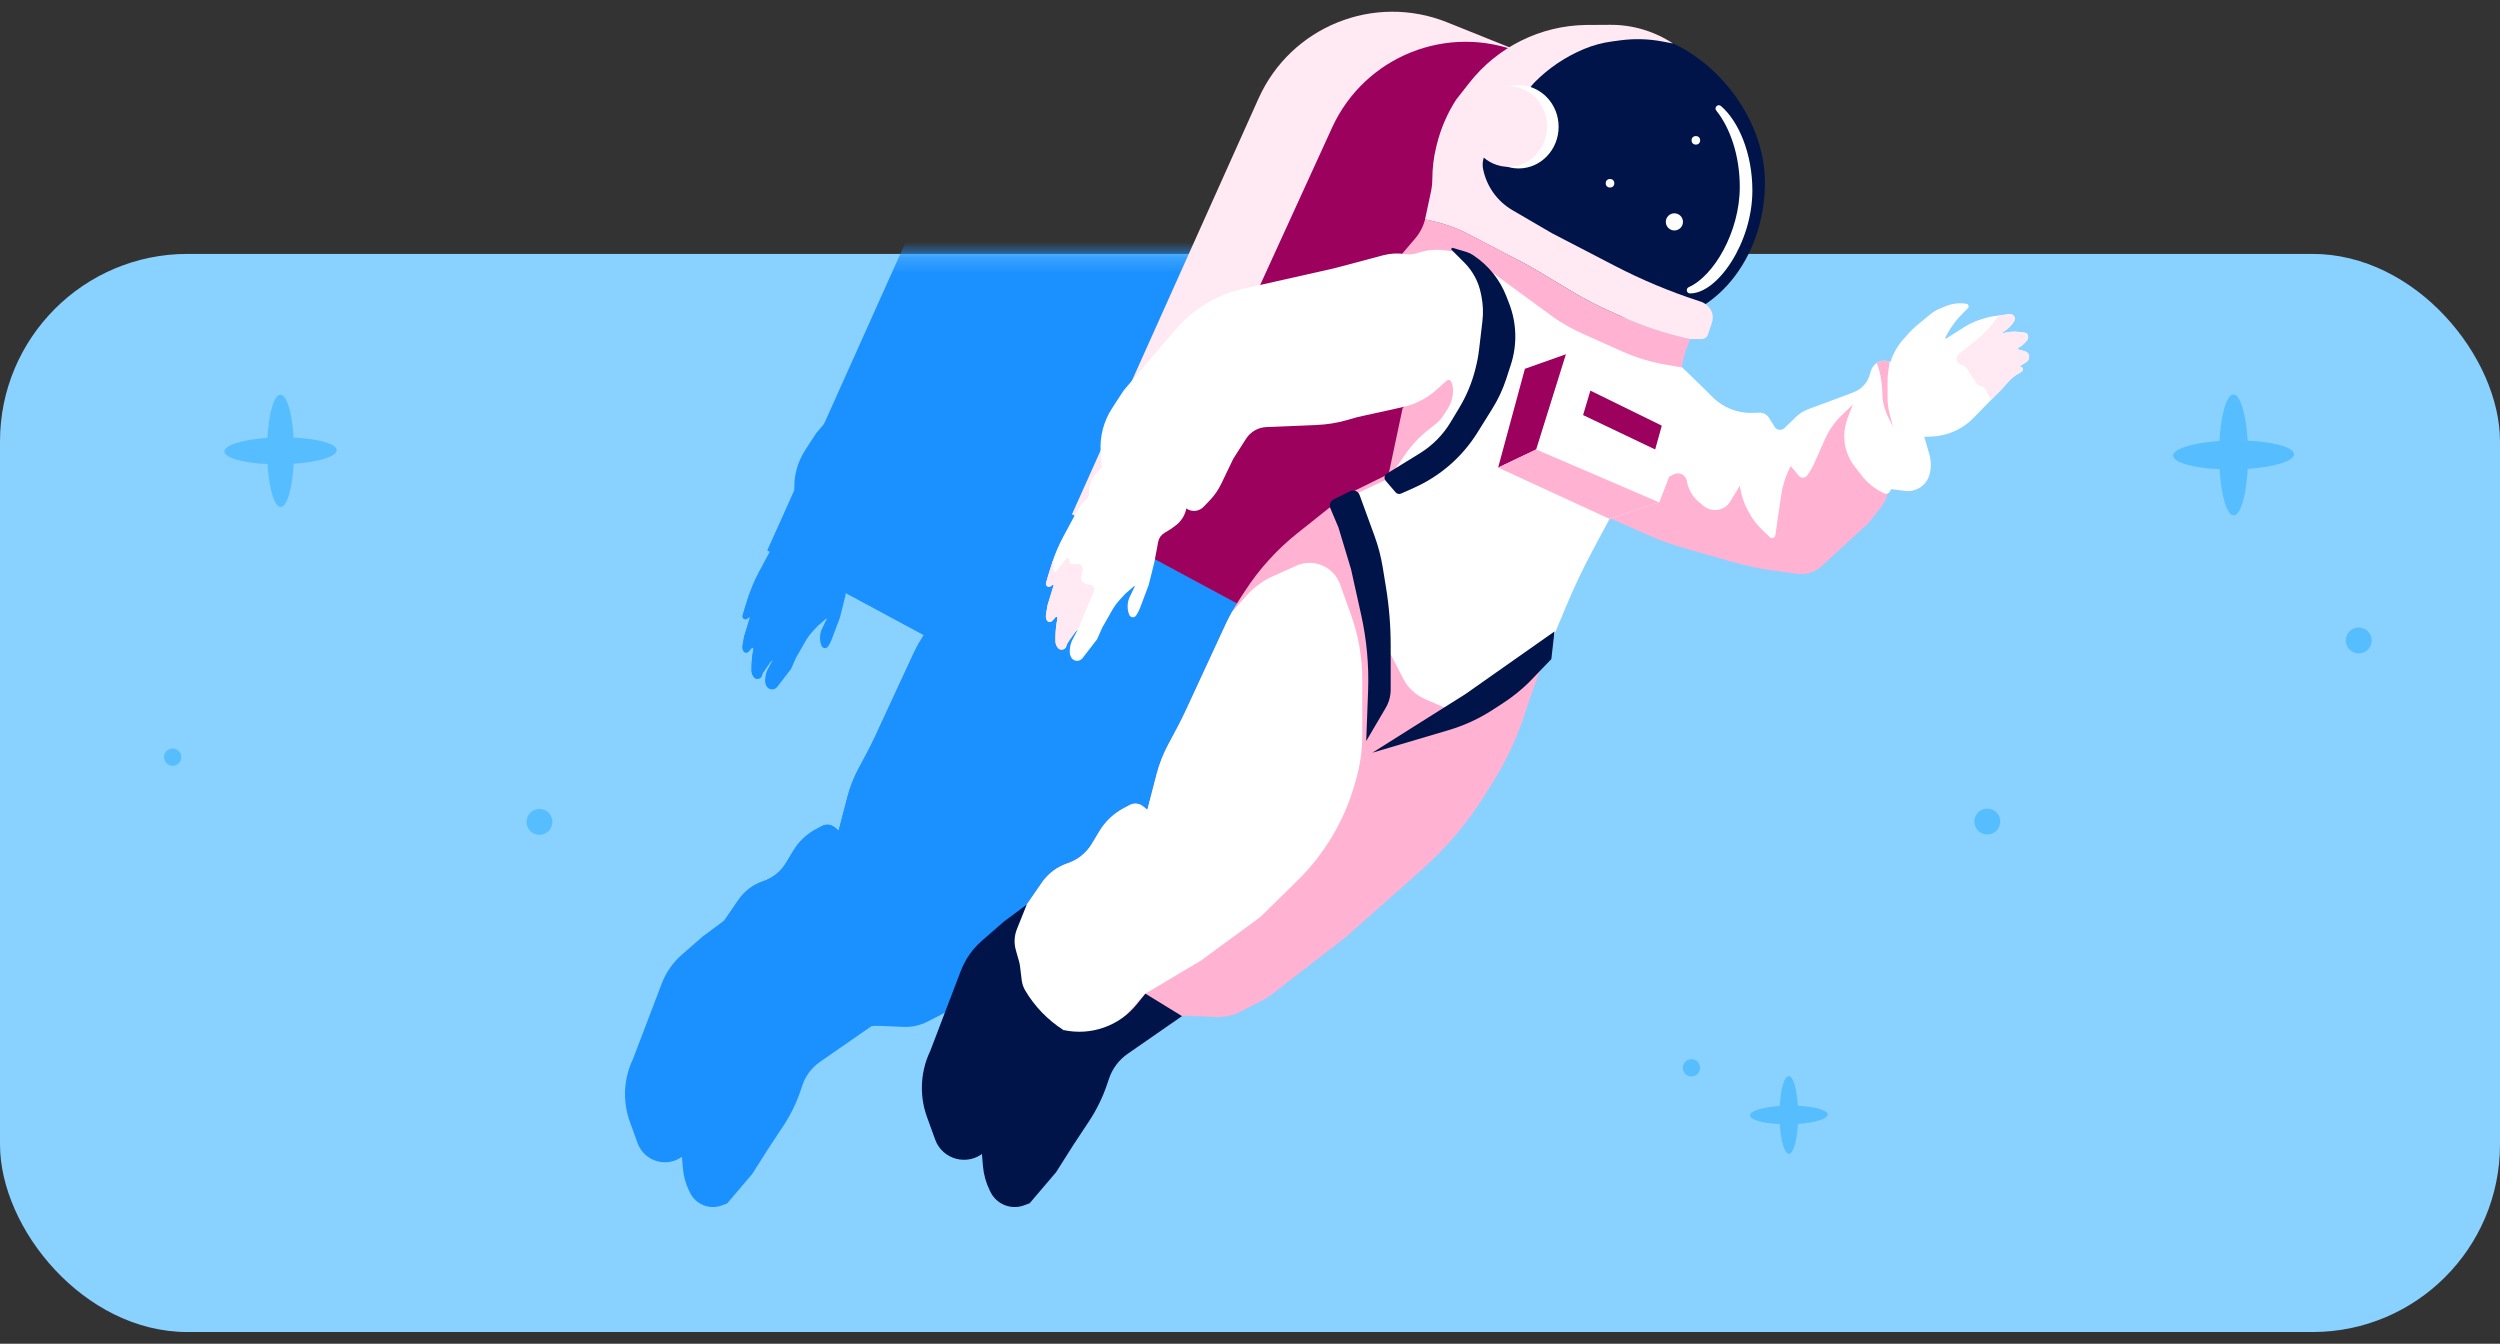 <svg width="160" height="86" viewBox="0 0 160 86" fill="none" xmlns="http://www.w3.org/2000/svg">
<rect x="0" y="0" width="160" height="86" fill="#333333" stroke="none"/>
<rect y="16.25" width="160" height="69" rx="12" fill="#89D1FF"/>
<path d="M146.816 29.072C146.816 28.634 145.546 28.284 143.849 28.204C143.752 26.509 143.378 25.249 142.94 25.25C142.503 25.251 142.139 26.521 142.046 28.225C140.344 28.341 139.078 28.721 139.084 29.16C139.09 29.599 140.354 29.949 142.051 30.027C142.153 31.722 142.522 32.983 142.959 32.982C143.395 32.981 143.761 31.711 143.854 30.007C145.556 29.891 146.821 29.51 146.816 29.072Z" fill="#56BDFF"/>
<path d="M116.97 71.328C116.97 71.046 116.154 70.821 115.063 70.77C115 69.68 114.76 68.87 114.479 68.871C114.198 68.871 113.964 69.688 113.904 70.783C112.81 70.858 111.996 71.102 112 71.384C112.004 71.666 112.817 71.891 113.908 71.942C113.973 73.031 114.21 73.842 114.491 73.841C114.772 73.84 115.007 73.024 115.067 71.929C116.161 71.854 116.974 71.609 116.97 71.328Z" fill="#56BDFF"/>
<path d="M21.546 28.811C21.546 28.405 20.366 28.08 18.79 28.006C18.7 26.432 18.353 25.262 17.947 25.263C17.54 25.264 17.203 26.443 17.116 28.025C15.536 28.133 14.361 28.486 14.366 28.893C14.371 29.301 15.546 29.626 17.121 29.699C17.216 31.273 17.558 32.443 17.964 32.442C18.369 32.441 18.709 31.262 18.796 29.68C20.376 29.572 21.55 29.219 21.546 28.811Z" fill="#56BDFF"/>
<circle cx="150.958" cy="40.99" r="0.828" fill="#56BDFF"/>
<circle cx="127.188" cy="52.578" r="0.828" fill="#56BDFF"/>
<circle cx="34.524" cy="52.6" r="0.828" fill="#56BDFF"/>
<circle cx="108.252" cy="68.34" r="0.552" fill="#56BDFF"/>
<circle cx="11.052" cy="48.459" r="0.552" fill="#56BDFF"/>
<mask id="mask0_4003_74803" style="mask-type:alpha" maskUnits="userSpaceOnUse" x="0" y="16" width="160" height="70">
<rect y="16.25" width="160" height="69" rx="12" fill="#89D1FF"/>
</mask>
<g mask="url(#mask0_4003_74803)">
<path d="M59.872 41.026L49.104 35.231L60.421 10.009C62.377 5.649 67.427 3.612 71.86 5.394L76.997 7.458L59.872 41.026L59.872 41.026Z" fill="#1B90FF"/>
<path d="M63.923 43.232L53.155 37.437L64.883 11.775C66.86 7.451 71.885 5.444 76.297 7.217L81.489 9.303L63.923 43.232V43.232Z" fill="#1B90FF"/>
<path d="M91.134 15.098C91.134 19.75 88.028 23.52 84.196 23.52C80.364 23.52 72.606 18.667 72.606 14.015C72.606 9.364 79.161 6.075 82.993 6.075C86.825 6.075 91.134 10.447 91.134 15.098Z" fill="#1B90FF"/>
<path d="M68.756 19.871L69.931 18.49C70.213 18.158 70.415 17.766 70.52 17.344L71.03 17.459C71.757 17.623 72.459 17.88 73.119 18.224L76.351 19.909C76.712 20.097 77.067 20.296 77.416 20.506L79.489 21.748C80.167 22.154 80.867 22.521 81.587 22.846L82.423 23.225C83.682 23.795 84.996 24.237 86.343 24.544L86.603 24.603L86.468 24.948C86.317 25.332 86.203 25.73 86.127 26.136L86.001 26.809L76.215 23.922L68.756 19.871V19.871Z" fill="#1B90FF"/>
<path d="M81.108 35.191L84.073 36.503C84.876 36.858 85.705 37.149 86.553 37.374L89.132 38.113C89.984 38.357 90.853 38.54 91.731 38.66L93.092 38.845C93.63 38.919 94.173 38.749 94.572 38.381L97.302 35.87C97.388 35.792 97.466 35.707 97.538 35.616L98.165 34.822C98.468 34.438 98.633 33.962 98.633 33.472V32.951L96.829 28.373L95.305 28.654L91.736 31.822L86.041 31.702L83.674 32.624L81.108 35.191H81.108Z" fill="#1B90FF"/>
<path d="M45.374 60.337L47.277 57.576C47.656 57.025 48.204 56.613 48.838 56.402C49.45 56.198 49.969 55.782 50.302 55.231L50.774 54.447C51.125 53.866 51.626 53.39 52.224 53.07L52.602 52.868C52.864 52.728 53.184 52.758 53.414 52.946L53.675 53.158L54.235 51.004C54.396 50.383 54.63 49.784 54.931 49.219L55.468 48.212C55.663 47.846 55.847 47.476 56.022 47.1L58.407 41.949C58.648 41.428 58.925 40.925 59.236 40.444L59.59 39.896C60.453 38.56 61.529 37.373 62.773 36.382L65.626 34.109L68.313 32.785L69.156 28.815L72.167 24.903V18.368L81.488 23.809L85.879 26.128L82.554 33.831C82.072 34.95 81.477 36.016 80.78 37.014C80.118 37.961 79.584 38.99 79.19 40.076L78.046 43.233L76.996 46.067L76.499 47.545C76.043 48.903 75.43 50.204 74.673 51.419L74.165 52.234C73.103 53.938 71.802 55.479 70.3 56.811L65.727 60.867L61.191 64.38C61.047 64.492 60.892 64.591 60.73 64.675L59.357 65.385C58.892 65.625 58.373 65.74 57.849 65.719L56.245 65.654C55.871 65.639 55.498 65.694 55.145 65.815L48.541 68.078L45.573 64.632L45.373 60.338L45.374 60.337Z" fill="#1B90FF"/>
<path d="M60.534 59.655L62.788 57.44C64.413 55.842 65.6 53.853 66.236 51.665L66.32 51.373C66.579 50.482 66.71 49.559 66.71 48.632V45.244C66.71 43.913 66.481 42.591 66.031 41.338L65.364 39.48C65.198 39.017 64.865 38.633 64.43 38.404C63.895 38.123 63.26 38.103 62.709 38.351L61.297 38.987C60.688 39.261 60.144 39.659 59.699 40.157L58.82 41.139C58.673 41.403 58.535 41.673 58.408 41.948L56.023 47.1C55.849 47.476 55.665 47.847 55.47 48.212L54.933 49.219C54.631 49.784 54.397 50.383 54.236 51.004L53.677 53.158L53.416 52.946C53.185 52.758 52.865 52.728 52.603 52.868L52.225 53.07C51.626 53.39 51.126 53.866 50.775 54.447L50.303 55.23C49.97 55.783 49.451 56.198 48.839 56.401C48.205 56.613 47.656 57.025 47.277 57.576L45.375 60.337L45.576 64.631L48.544 68.077L50.872 67.279L53.557 64.307L56.925 62.302L60.535 59.655L60.534 59.655Z" fill="#1B90FF"/>
<path d="M43.61 73.652L43.705 74.764C43.748 75.275 43.886 75.773 44.112 76.233L44.163 76.337C44.532 77.089 45.411 77.439 46.196 77.147L46.537 77.02L48.141 75.135L49.184 73.491L50.136 72.052C50.595 71.357 50.964 70.605 51.231 69.816L51.354 69.452C51.559 68.845 51.955 68.321 52.481 67.957L55.778 65.671L53.556 64.307L53.054 64.934C51.986 66.269 50.252 66.881 48.583 66.513L43.609 73.652H43.61Z" fill="#1B90FF"/>
<path d="M46.359 58.907L44.973 59.936L43.633 61.105C43.065 61.601 42.627 62.23 42.358 62.935L40.512 67.774C40.175 68.475 40 69.243 40 70.021C40 70.624 40.105 71.222 40.31 71.788L40.805 73.157C41.249 74.383 42.783 74.784 43.77 73.933L45.364 71.672C45.451 71.549 45.544 71.429 45.644 71.315L46.889 69.88C47.188 69.536 47.433 69.148 47.615 68.731L48.583 66.513C47.634 65.907 46.841 65.086 46.268 64.116C46.155 63.925 46.083 63.712 46.056 63.492L45.955 62.656C45.942 62.554 45.922 62.453 45.894 62.354L45.699 61.664C45.579 61.243 45.603 60.795 45.766 60.389L46.36 58.907L46.359 58.907Z" fill="#1B90FF"/>
<path d="M72.405 47.263L70.513 46.44C69.947 46.194 69.483 45.76 69.2 45.211L67.672 42.25L64.985 34.63L68.475 32.985L70.921 32.103L73.528 28.975L74.851 25.847L74.089 20.192L78.346 23.309C78.902 23.69 79.492 24.02 80.108 24.295L82.445 25.341C83.314 25.73 84.23 26.008 85.169 26.167L86.12 26.328L87.404 27.571L87.957 28.124C88.601 28.769 89.485 29.116 90.396 29.083L90.793 29.069C91.028 29.06 91.251 29.178 91.376 29.378L91.745 29.966C91.891 30.145 92.158 30.16 92.323 30L93.005 29.339C93.225 29.125 93.488 28.96 93.775 28.853L96.146 27.972L96.54 27.818C97 27.637 97.35 27.254 97.49 26.779L97.559 26.542C97.804 25.712 98.98 25.712 99.224 26.542L99.315 26.849L99.355 28.052L99.636 29.897L100.799 30.539L101.1 31.569C101.218 31.971 101.225 32.398 101.121 32.804C100.951 33.469 100.312 33.903 99.632 33.815L98.793 33.708L98.711 33.855C98.645 33.975 98.496 34.022 98.373 33.963L98.295 33.925C97.779 33.677 97.328 33.31 96.98 32.855L96.548 32.291C96.158 31.78 95.946 31.155 95.946 30.512V30.494C95.946 30.125 96.013 29.763 96.143 29.421C96.291 29.035 96.467 28.574 96.467 28.574L95.77 29.25C95.356 29.651 95.023 30.128 94.789 30.654L94.1 32.198C94.021 32.375 93.925 32.545 93.816 32.705L93.702 32.871C93.581 33.049 93.322 33.061 93.185 32.895L92.697 32.304C92.405 32.861 92.209 33.464 92.118 34.087L91.763 36.516C91.733 36.671 91.544 36.731 91.431 36.622L90.936 36.144C90.641 35.858 90.391 35.53 90.193 35.17L90.102 35.005C89.908 34.65 89.767 34.268 89.684 33.873L89.608 33.507L89.025 34.465C88.841 34.769 88.517 34.959 88.162 34.974H88.15C87.873 34.985 87.605 34.893 87.397 34.715C87.307 34.638 87.205 34.551 87.105 34.466C86.732 34.148 86.483 33.709 86.401 33.226L86.398 33.208C86.337 32.851 85.959 32.651 85.633 32.8C85.458 32.881 85.316 32.946 85.316 32.946L84.715 34.51L81.707 35.513L80.646 37.501C80.07 38.581 79.546 39.688 79.074 40.818L78.057 43.253L72.402 47.264L72.405 47.263Z" fill="#1B90FF"/>
<path d="M67.322 49.694L71.953 48.323C72.891 48.045 73.785 47.634 74.606 47.103L75.225 46.702C75.803 46.328 76.342 45.897 76.833 45.414L78.18 44.014L78.371 42.338L72.966 46.139L67.321 49.694H67.322Z" fill="#1B90FF"/>
<path d="M66.951 48.987L68.133 46.974C68.331 46.638 68.435 46.255 68.435 45.865V43.193C68.435 42.002 68.338 40.813 68.146 39.638L67.95 38.436C67.846 37.798 67.682 37.171 67.461 36.564L66.546 34.056C66.463 33.827 66.198 33.722 65.981 33.831L64.966 34.338C64.774 34.435 64.69 34.663 64.773 34.861L65.266 36.033L66.028 38.56L66.645 41.333C66.981 42.847 67.122 44.397 67.064 45.946L66.951 48.987Z" fill="#1B90FF"/>
<path d="M68.635 32.584L69.334 31.579C69.721 31.022 70.189 30.525 70.722 30.105L71.157 29.761C71.346 29.612 71.509 29.433 71.639 29.23L71.895 28.831C72.072 28.557 72.179 28.243 72.207 27.917L72.216 27.824C72.234 27.605 72.196 27.386 72.104 27.186C72.054 27.078 71.914 27.05 71.826 27.129L71.228 27.67C70.658 28.183 69.968 28.544 69.221 28.716L68.796 28.814L66.43 29.335L65.779 29.521C65.185 29.691 64.573 29.789 63.956 29.815L60.894 29.943C60.392 29.964 59.932 30.229 59.661 30.653L58.89 31.861L58.157 33.385C57.978 33.757 57.741 34.099 57.455 34.396L57.081 34.785C56.93 34.941 56.722 35.03 56.504 35.03C56.296 35.03 56.096 34.949 55.947 34.803L55.601 34.468L50.909 32.383L50.846 31.448C50.783 30.519 51.022 29.594 51.529 28.813L52.232 27.73L55.342 24.072C56.421 22.802 57.884 21.918 59.509 21.551L64.985 20.317L67.984 19.521C68.413 19.407 68.862 19.383 69.301 19.451C69.549 19.489 69.802 19.469 70.041 19.392L70.108 19.37C70.643 19.198 71.21 19.148 71.767 19.226L72.645 19.349L74.53 21.274V26.214L72.565 30.538L68.635 32.584L68.635 32.584Z" fill="#1B90FF"/>
<path d="M68.127 33.194L68.735 33.903C68.818 34 68.956 34.029 69.071 33.973L69.841 33.63C71.433 32.922 72.777 31.753 73.698 30.274L74.61 28.81C74.957 28.253 75.234 27.656 75.438 27.033L75.721 26.166C76.118 24.948 76.081 23.63 75.616 22.436L75.445 21.996C75.058 21.004 74.378 20.153 73.496 19.557L73.408 19.498C73.302 19.426 73.184 19.371 73.061 19.333L72.208 19.075C72.134 19.052 72.079 19.144 72.134 19.199L72.525 19.59L72.899 19.964C73.414 20.479 73.765 21.134 73.907 21.848L73.938 21.998C74.038 22.502 74.059 23.018 73.999 23.529L73.796 25.242C73.751 25.618 73.682 25.99 73.588 26.357L73.56 26.466C73.353 27.279 73.028 28.056 72.595 28.774L72.063 29.657C71.603 30.421 70.967 31.063 70.207 31.531L68.193 32.773C68.046 32.863 68.015 33.063 68.127 33.194Z" fill="#1B90FF"/>
<path d="M48.821 43.067C48.966 42.831 49.305 42.37 49.305 42.37L49.465 42.209L49.136 42.837C49.062 42.979 49.013 43.133 48.992 43.292C48.986 43.337 48.98 43.385 48.973 43.43C48.954 43.577 48.973 43.726 49.03 43.863C49.151 44.159 49.547 44.213 49.743 43.96L50.628 42.811L50.949 42.089L51.548 41.041C51.683 40.805 51.845 40.585 52.031 40.386L52.353 40.042L52.878 39.588C52.895 39.573 52.921 39.593 52.911 39.613C52.848 39.743 52.727 39.995 52.613 40.23C52.449 40.575 52.435 40.973 52.577 41.328C52.65 41.508 52.895 41.531 52.999 41.367L53.022 41.332C53.11 41.193 53.184 41.046 53.242 40.892L53.756 39.523L54.094 38.179L54.333 36.903C54.374 36.681 54.508 36.488 54.7 36.37L55.12 36.114L55.381 35.922C55.704 35.683 55.933 35.338 56.027 34.947L56.042 34.884L55.962 34.269L50.909 32.384L50.523 32.827C50.256 33.135 50.118 33.534 50.137 33.941C50.143 34.073 50.096 34.203 50.005 34.3L49.729 34.593C49.607 34.724 49.502 34.87 49.417 35.027L48.579 36.585C48.288 37.125 48.05 37.692 47.869 38.278L47.62 39.081L47.531 39.397C47.482 39.567 47.677 39.701 47.818 39.595L47.944 39.501C47.968 39.482 48.002 39.506 47.993 39.536L47.621 40.755L47.528 41.319C47.51 41.429 47.525 41.542 47.571 41.643C47.632 41.778 47.811 41.804 47.909 41.694L48.108 41.47C48.158 41.424 48.237 41.468 48.225 41.534L48.196 41.691C48.133 42.031 48.102 42.376 48.102 42.722C48.102 42.795 48.102 42.866 48.102 42.925C48.102 43.035 48.131 43.142 48.187 43.237L48.221 43.295C48.361 43.531 48.719 43.469 48.771 43.2C48.78 43.153 48.797 43.109 48.821 43.068L48.821 43.067Z" fill="#1B90FF"/>
<path d="M50.192 39.49L50.016 39.476C49.787 39.458 49.624 39.244 49.669 39.018L49.752 38.6C49.788 38.42 49.65 38.252 49.467 38.252H49.071C49.006 38.252 48.954 38.2 48.954 38.136V38.004C48.954 37.892 48.813 37.844 48.744 37.932L48.162 38.687C48.104 38.763 47.982 38.721 47.982 38.625V37.94C47.942 38.051 47.905 38.164 47.869 38.277L47.621 39.081L47.531 39.396C47.482 39.566 47.678 39.701 47.819 39.594L47.944 39.501C47.968 39.482 48.002 39.506 47.994 39.535L47.621 40.754L47.529 41.319C47.51 41.429 47.525 41.541 47.571 41.643C47.632 41.777 47.812 41.804 47.91 41.694L48.109 41.469C48.158 41.423 48.237 41.467 48.225 41.533L48.196 41.69C48.134 42.031 48.102 42.376 48.102 42.722C48.102 42.795 48.102 42.866 48.102 42.925C48.102 43.035 48.132 43.142 48.187 43.236L48.222 43.295C48.361 43.531 48.72 43.469 48.771 43.199C48.78 43.153 48.797 43.108 48.821 43.068C48.966 42.831 49.305 42.37 49.305 42.37L49.465 42.21L50.435 39.889C50.511 39.709 50.388 39.507 50.193 39.491L50.192 39.49Z" fill="#1B90FF"/>
<path d="M85.319 32.945L86.241 29.536L79.063 25.526L77.258 31.301L84.717 34.509L85.319 32.945Z" fill="#1B90FF"/>
<path d="M76.576 26.408L79.063 25.526L77.258 31.301L74.952 32.401L76.576 26.408Z" fill="#1B90FF"/>
<path d="M81.71 35.512L74.952 32.401L77.258 31.301L84.718 34.509L81.71 35.512Z" fill="#1B90FF"/>
<path d="M80.105 29.215L80.547 27.731L84.878 29.857L84.478 31.301L80.105 29.215Z" fill="#1B90FF"/>
<path d="M87.884 22.897C87.752 22.627 87.516 22.422 87.23 22.33L87.124 22.295C85.362 21.722 83.65 21.005 82.005 20.151L78.22 18.186L75.819 16.785C74.897 16.248 74.25 15.342 74.041 14.296C73.969 13.937 74.044 13.564 74.249 13.261L76.865 9.394C76.952 9.264 77.052 9.143 77.162 9.031C78.019 8.165 79.04 7.478 80.165 7.011C80.71 6.784 81.284 6.629 81.87 6.551L82.363 6.485C83.205 6.372 84.059 6.395 84.894 6.551L85.559 6.676C84.409 5.919 83.058 5.524 81.681 5.545L80.265 5.553C77.512 5.595 74.906 6.893 73.208 9.06L72.404 10.085C71.873 10.909 71.481 11.813 71.243 12.764L71.199 12.939C71.038 13.582 70.965 14.242 70.96 14.905C70.959 15.165 70.93 15.423 70.876 15.677L70.519 17.344L71.029 17.459C71.755 17.622 72.458 17.88 73.118 18.224L76.35 19.909C76.711 20.097 77.066 20.296 77.415 20.506L79.488 21.748C80.165 22.154 80.866 22.52 81.586 22.846L82.422 23.225C83.681 23.795 84.994 24.237 86.342 24.544L86.601 24.604H87.29C87.465 24.604 87.622 24.492 87.678 24.325L87.923 23.601C88.001 23.37 87.99 23.116 87.882 22.897L87.884 22.897Z" fill="#1B90FF"/>
<path d="M88.468 10.471C88.283 10.311 88.031 10.557 88.183 10.747C89.017 11.786 89.609 13.471 89.609 15.373C89.609 18.111 88.022 20.791 86.517 21.454C86.321 21.54 86.375 21.833 86.59 21.835C86.594 21.835 86.598 21.835 86.603 21.835C88.264 21.835 90.373 18.755 90.373 15.599C90.373 13.348 89.545 11.402 88.468 10.47L88.468 10.471Z" fill="#1B90FF"/>
<path d="M98.75 25.993L98.789 25.88C98.951 25.408 99.207 24.973 99.541 24.602L99.896 24.208C100.044 24.044 100.204 23.891 100.375 23.751L101.18 23.093C101.353 22.951 101.547 22.836 101.754 22.752L102.131 22.599C102.519 22.441 102.944 22.395 103.356 22.467C103.482 22.489 103.533 22.641 103.447 22.735L103.16 23.016C102.765 23.403 102.431 23.848 102.168 24.336L102.069 24.521C102.05 24.556 102.089 24.593 102.123 24.574L103.244 23.866C103.565 23.663 103.912 23.506 104.275 23.398L104.561 23.314C104.727 23.264 104.896 23.229 105.068 23.207L105.967 23.091C106.023 23.084 106.081 23.093 106.132 23.119C106.268 23.187 106.328 23.349 106.268 23.489L106.265 23.493C106.258 23.512 106.248 23.529 106.237 23.545L106.192 23.609C106.047 23.816 105.864 23.992 105.652 24.128L105.543 24.198C105.517 24.215 105.534 24.255 105.564 24.249L105.724 24.213C105.995 24.153 106.275 24.14 106.55 24.174L106.905 24.219C107.014 24.233 107.096 24.326 107.096 24.436V24.517C107.096 24.565 107.081 24.61 107.052 24.648L107.017 24.695C106.884 24.873 106.714 25.02 106.519 25.127C106.467 25.155 106.476 25.233 106.533 25.248L106.902 25.346C106.95 25.359 106.995 25.383 107.034 25.415C107.144 25.506 107.186 25.655 107.141 25.791L107.135 25.811C107.11 25.887 107.06 25.951 106.993 25.994L106.612 26.239C106.589 26.253 106.599 26.288 106.626 26.288C106.731 26.288 106.803 26.394 106.765 26.492L106.754 26.521C106.741 26.552 106.719 26.578 106.69 26.596L106.51 26.698C106.287 26.825 106.086 26.988 105.915 27.179L105.491 27.652L104.93 28.214L103.795 29.38C103.59 29.591 103.361 29.777 103.112 29.934C102.569 30.278 101.946 30.478 101.303 30.512L100.799 30.54L99.155 30.339L98.954 27.652L98.749 25.994L98.75 25.993Z" fill="#1B90FF"/>
<path d="M105.915 27.178C106.086 26.987 106.287 26.824 106.51 26.697L106.69 26.595C106.719 26.578 106.741 26.551 106.754 26.52L106.765 26.491C106.804 26.393 106.731 26.287 106.626 26.287C106.6 26.287 106.589 26.252 106.612 26.238L106.993 25.993C107.06 25.95 107.11 25.886 107.135 25.811L107.142 25.79C107.187 25.654 107.145 25.505 107.035 25.414C106.996 25.382 106.951 25.358 106.902 25.345L106.534 25.247C106.476 25.232 106.467 25.154 106.519 25.125C106.715 25.019 106.885 24.872 107.018 24.694L107.053 24.647C107.081 24.609 107.096 24.563 107.096 24.516V24.434C107.096 24.324 107.015 24.232 106.905 24.218L106.551 24.174C106.275 24.139 105.995 24.153 105.724 24.213L105.565 24.248C105.534 24.255 105.517 24.214 105.544 24.198L105.652 24.128C105.864 23.991 106.048 23.815 106.192 23.608L106.237 23.545C106.248 23.529 106.258 23.511 106.266 23.493L106.268 23.488C106.328 23.349 106.268 23.186 106.132 23.118C106.081 23.093 106.024 23.083 105.967 23.09L105.314 23.174L105.281 23.223C104.889 23.792 104.416 24.3 103.875 24.729L102.89 25.511C102.647 25.726 102.762 26.126 103.082 26.18C103.187 26.197 103.28 26.257 103.34 26.346L103.972 27.295C104.022 27.369 104.096 27.424 104.182 27.45L104.293 27.483C104.393 27.513 104.477 27.583 104.525 27.675L104.847 28.298L104.931 28.212L105.492 27.651L105.915 27.177L105.915 27.178Z" fill="#1B90FF"/>
<path d="M98.602 29.321L98.894 29.917L98.675 29.04C98.608 28.77 98.574 28.494 98.574 28.215V27.107C98.574 26.949 98.585 26.791 98.607 26.634L98.7 25.974C98.446 25.881 98.154 25.908 97.923 26.053L98.043 26.427C98.103 26.615 98.146 26.807 98.173 27.002L98.222 27.363C98.243 27.515 98.253 27.669 98.253 27.822C98.253 28.342 98.372 28.855 98.602 29.322L98.602 29.321Z" fill="#1B90FF"/>
<circle cx="85.643" cy="17.498" r="0.521" fill="#1B90FF"/>
</g>
<path d="M79.969 39.028L68.607 32.913L80.548 6.299C82.612 1.699 87.94 -0.45 92.618 1.429L98.038 3.607L79.968 39.027L79.969 39.028Z" fill="#FFEAF4"/>
<path d="M84.243 41.355L72.881 35.24L85.256 8.163C87.342 3.6 92.645 1.482 97.3 3.353L102.778 5.554L84.243 41.355V41.355Z" fill="#9B015D"/>
<path d="M112.955 11.669C112.955 16.577 109.678 20.556 105.634 20.556C101.591 20.556 93.405 15.435 93.405 10.527C93.405 5.619 100.321 2.148 104.365 2.148C108.408 2.148 112.955 6.761 112.955 11.669Z" fill="#00144A"/>
<path d="M89.342 16.705L90.583 15.248C90.88 14.898 91.093 14.484 91.204 14.039L91.742 14.16C92.509 14.333 93.25 14.604 93.946 14.967L97.357 16.746C97.738 16.944 98.113 17.154 98.481 17.375L100.668 18.686C101.383 19.114 102.122 19.501 102.881 19.845L103.764 20.244C105.092 20.845 106.478 21.312 107.9 21.636L108.174 21.699L108.031 22.062C107.873 22.468 107.753 22.888 107.672 23.316L107.539 24.026L97.213 20.98L89.342 16.706V16.705Z" fill="#FFB2D2"/>
<path d="M102.376 32.87L105.505 34.255C106.352 34.629 107.227 34.936 108.121 35.174L110.843 35.953C111.742 36.211 112.659 36.404 113.586 36.53L115.021 36.726C115.589 36.804 116.162 36.624 116.583 36.236L119.464 33.587C119.554 33.504 119.637 33.414 119.712 33.319L120.374 32.481C120.694 32.076 120.869 31.573 120.869 31.056V30.506L118.964 25.676L117.356 25.973L113.59 29.316L107.581 29.189L105.084 30.162L102.376 32.87H102.376Z" fill="#FFB2D2"/>
<path d="M64.671 59.404L66.678 56.491C67.078 55.91 67.657 55.475 68.326 55.252C68.971 55.037 69.519 54.598 69.87 54.016L70.369 53.189C70.739 52.576 71.267 52.074 71.898 51.736L72.297 51.523C72.573 51.375 72.912 51.407 73.154 51.605L73.43 51.829L74.02 49.556C74.19 48.901 74.437 48.269 74.755 47.672L75.322 46.61C75.528 46.224 75.722 45.833 75.905 45.437L78.422 40.001C78.676 39.452 78.969 38.922 79.297 38.413L79.67 37.836C80.582 36.426 81.716 35.173 83.03 34.127L86.04 31.729L88.875 30.332L89.764 26.143L92.942 22.015V15.119L102.777 20.861L107.411 23.308L103.902 31.436C103.393 32.616 102.765 33.741 102.03 34.794C101.332 35.793 100.768 36.879 100.352 38.025L99.145 41.356L98.037 44.346L97.513 45.907C97.032 47.339 96.385 48.712 95.586 49.994L95.05 50.854C93.93 52.652 92.556 54.278 90.972 55.684L86.146 59.963L81.361 63.67C81.208 63.788 81.045 63.892 80.874 63.981L79.425 64.73C78.934 64.984 78.386 65.106 77.834 65.083L76.141 65.015C75.747 64.999 75.354 65.056 74.98 65.184L68.012 67.572L64.881 63.936L64.669 59.405L64.671 59.404Z" fill="#FFB2D2"/>
<path d="M80.667 58.684L83.045 56.347C84.76 54.661 86.013 52.562 86.683 50.253L86.773 49.945C87.046 49.005 87.184 48.031 87.184 47.052V43.478C87.184 42.073 86.942 40.679 86.467 39.356L85.764 37.395C85.589 36.907 85.237 36.503 84.778 36.261C84.213 35.964 83.543 35.943 82.962 36.205L81.472 36.876C80.83 37.164 80.255 37.585 79.786 38.11L78.858 39.146C78.703 39.425 78.558 39.71 78.423 40.001L75.907 45.437C75.723 45.833 75.529 46.224 75.323 46.609L74.757 47.672C74.438 48.269 74.192 48.901 74.022 49.556L73.431 51.828L73.156 51.605C72.912 51.407 72.575 51.375 72.298 51.523L71.899 51.736C71.268 52.073 70.739 52.575 70.37 53.188L69.871 54.015C69.52 54.598 68.972 55.036 68.327 55.251C67.657 55.474 67.079 55.909 66.679 56.49L64.672 59.403L64.883 63.935L68.015 67.571L70.472 66.728L73.305 63.593L76.859 61.477L80.668 58.684L80.667 58.684Z" fill="white"/>
<path d="M62.809 73.453L62.909 74.627C62.955 75.166 63.101 75.692 63.338 76.177L63.392 76.287C63.782 77.08 64.71 77.45 65.538 77.142L65.898 77.008L67.591 75.019L68.691 73.284L69.695 71.765C70.18 71.032 70.568 70.239 70.851 69.406L70.981 69.022C71.197 68.382 71.614 67.829 72.169 67.444L75.649 65.032L73.303 63.593L72.774 64.254C71.647 65.663 69.818 66.309 68.056 65.921L62.809 73.453H62.809Z" fill="#00144A"/>
<path d="M65.71 57.895L64.248 58.98L62.834 60.214C62.234 60.738 61.772 61.401 61.488 62.145L59.54 67.251C59.184 67.991 59 68.801 59 69.623C59 70.258 59.11 70.889 59.327 71.487L59.85 72.931C60.318 74.225 61.936 74.648 62.978 73.75L64.66 71.364C64.751 71.234 64.85 71.108 64.955 70.987L66.269 69.474C66.584 69.11 66.843 68.701 67.035 68.26L68.057 65.921C67.055 65.281 66.219 64.414 65.614 63.391C65.495 63.19 65.419 62.965 65.39 62.733L65.283 61.85C65.27 61.743 65.249 61.637 65.219 61.532L65.013 60.803C64.887 60.359 64.912 59.887 65.084 59.459L65.711 57.895L65.71 57.895Z" fill="#00144A"/>
<path d="M93.193 45.608L91.197 44.74C90.6 44.48 90.11 44.022 89.811 43.443L88.199 40.318L85.364 32.278L89.046 30.543L91.627 29.612L94.378 26.311L95.774 23.01L94.97 17.044L99.461 20.333C100.049 20.734 100.671 21.083 101.321 21.373L103.787 22.477C104.704 22.887 105.67 23.18 106.661 23.348L107.665 23.518L109.019 24.83L109.603 25.413C110.283 26.093 111.215 26.46 112.177 26.425L112.595 26.41C112.844 26.401 113.078 26.525 113.211 26.736L113.6 27.357C113.754 27.545 114.036 27.562 114.21 27.393L114.93 26.695C115.162 26.47 115.439 26.295 115.742 26.182L118.244 25.253L118.659 25.09C119.145 24.899 119.515 24.495 119.662 23.994L119.735 23.744C119.993 22.868 121.234 22.869 121.492 23.744L121.587 24.068L121.63 25.338L121.926 27.284L123.153 27.961L123.471 29.048C123.595 29.473 123.603 29.923 123.493 30.352C123.314 31.053 122.64 31.511 121.922 31.418L121.037 31.305L120.951 31.461C120.88 31.587 120.724 31.637 120.593 31.574L120.511 31.535C119.967 31.272 119.491 30.886 119.124 30.406L118.668 29.81C118.256 29.271 118.033 28.611 118.033 27.933V27.914C118.033 27.524 118.103 27.142 118.241 26.782C118.397 26.375 118.583 25.888 118.583 25.888L117.847 26.601C117.411 27.024 117.059 27.528 116.811 28.083L116.084 29.712C116.001 29.899 115.901 30.078 115.785 30.247L115.665 30.423C115.537 30.61 115.264 30.622 115.12 30.447L114.605 29.824C114.297 30.412 114.09 31.048 113.994 31.705L113.619 34.269C113.588 34.431 113.388 34.495 113.269 34.38L112.747 33.875C112.435 33.574 112.171 33.228 111.962 32.848L111.867 32.673C111.661 32.299 111.513 31.896 111.426 31.479L111.345 31.093L110.73 32.104C110.536 32.424 110.194 32.626 109.819 32.641H109.806C109.515 32.653 109.232 32.555 109.012 32.367C108.917 32.286 108.81 32.195 108.704 32.105C108.31 31.77 108.047 31.306 107.961 30.797L107.958 30.777C107.894 30.401 107.494 30.189 107.151 30.348C106.966 30.433 106.816 30.501 106.816 30.501L106.182 32.152L103.008 33.21L101.889 35.307C101.281 36.447 100.727 37.615 100.23 38.807L99.157 41.377L93.19 45.609L93.193 45.608Z" fill="white"/>
<path d="M87.829 48.174L92.716 46.727C93.706 46.434 94.649 46.001 95.515 45.44L96.169 45.017C96.779 44.622 97.347 44.167 97.865 43.658L99.286 42.181L99.488 40.413L93.785 44.423L87.829 48.174H87.829Z" fill="#00144A"/>
<path d="M87.438 47.428L88.685 45.304C88.894 44.949 89.004 44.545 89.004 44.133V41.314C89.004 40.057 88.902 38.803 88.699 37.563L88.492 36.294C88.382 35.621 88.209 34.96 87.976 34.319L87.011 31.673C86.923 31.432 86.644 31.321 86.414 31.436L85.344 31.971C85.141 32.072 85.052 32.313 85.14 32.523L85.661 33.759L86.465 36.425L87.115 39.352C87.47 40.949 87.619 42.584 87.558 44.219L87.438 47.428Z" fill="#00144A"/>
<path d="M89.215 30.12L89.952 29.06C90.361 28.472 90.855 27.948 91.417 27.504L91.876 27.142C92.076 26.984 92.247 26.794 92.385 26.581L92.655 26.16C92.842 25.87 92.955 25.539 92.984 25.196L92.993 25.098C93.013 24.866 92.973 24.635 92.875 24.424C92.823 24.311 92.675 24.28 92.582 24.364L91.951 24.934C91.35 25.476 90.621 25.856 89.833 26.038L89.385 26.142L86.888 26.692L86.201 26.888C85.574 27.067 84.928 27.171 84.277 27.198L81.047 27.333C80.517 27.355 80.031 27.635 79.746 28.082L78.932 29.357L78.159 30.965C77.97 31.358 77.72 31.718 77.418 32.032L77.023 32.442C76.864 32.607 76.644 32.7 76.415 32.7C76.195 32.7 75.985 32.615 75.827 32.462L75.462 32.108L70.511 29.907L70.444 28.921C70.377 27.941 70.631 26.965 71.165 26.141L71.907 24.999L75.189 21.138C76.327 19.798 77.87 18.865 79.585 18.478L85.364 17.176L88.528 16.336C88.981 16.216 89.454 16.191 89.917 16.262C90.179 16.302 90.446 16.281 90.698 16.2L90.77 16.177C91.334 15.995 91.932 15.943 92.519 16.025L93.447 16.155L95.436 18.186V23.398L93.362 27.961L89.215 30.119L89.215 30.12Z" fill="white"/>
<path d="M88.679 30.763L89.32 31.512C89.408 31.614 89.554 31.644 89.675 31.585L90.488 31.223C92.168 30.476 93.585 29.243 94.557 27.682L95.519 26.138C95.885 25.55 96.178 24.92 96.394 24.262L96.692 23.348C97.111 22.062 97.072 20.671 96.581 19.412L96.401 18.948C95.993 17.901 95.275 17.003 94.344 16.374L94.251 16.312C94.139 16.236 94.015 16.177 93.885 16.137L92.985 15.865C92.907 15.841 92.849 15.938 92.907 15.996L93.32 16.409L93.714 16.803C94.258 17.346 94.628 18.038 94.778 18.791L94.81 18.949C94.916 19.481 94.938 20.026 94.874 20.565L94.66 22.373C94.613 22.769 94.54 23.162 94.441 23.549L94.412 23.664C94.193 24.521 93.85 25.342 93.393 26.099L92.832 27.031C92.346 27.837 91.675 28.515 90.874 29.009L88.748 30.319C88.594 30.414 88.561 30.625 88.679 30.763Z" fill="#00144A"/>
<path d="M68.308 41.181C68.46 40.931 68.818 40.445 68.818 40.445L68.987 40.276L68.64 40.938C68.562 41.088 68.51 41.25 68.488 41.418C68.482 41.466 68.475 41.516 68.469 41.564C68.448 41.719 68.469 41.877 68.528 42.021C68.656 42.334 69.074 42.39 69.28 42.123L70.215 40.911L70.553 40.149L71.185 39.043C71.328 38.794 71.499 38.562 71.695 38.352L72.034 37.989L72.589 37.51C72.607 37.495 72.633 37.515 72.623 37.536C72.556 37.673 72.429 37.939 72.309 38.188C72.135 38.551 72.121 38.971 72.271 39.346C72.347 39.535 72.606 39.56 72.716 39.387L72.74 39.35C72.834 39.204 72.912 39.048 72.972 38.886L73.515 37.441L73.871 36.023L74.124 34.677C74.168 34.443 74.308 34.239 74.511 34.115L74.954 33.844L75.229 33.641C75.571 33.389 75.812 33.025 75.911 32.613L75.927 32.546L75.843 31.897L70.511 29.908L70.104 30.376C69.822 30.7 69.676 31.121 69.696 31.551C69.703 31.691 69.653 31.828 69.556 31.93L69.266 32.239C69.137 32.377 69.026 32.531 68.937 32.697L68.052 34.341C67.745 34.911 67.494 35.509 67.303 36.127L67.041 36.975L66.946 37.308C66.895 37.487 67.101 37.629 67.25 37.517L67.382 37.418C67.408 37.398 67.444 37.423 67.434 37.455L67.041 38.741L66.943 39.337C66.924 39.453 66.94 39.571 66.989 39.678C67.053 39.82 67.242 39.849 67.345 39.732L67.556 39.495C67.608 39.447 67.691 39.493 67.678 39.563L67.648 39.728C67.582 40.088 67.549 40.452 67.549 40.817C67.549 40.894 67.549 40.969 67.549 41.031C67.549 41.147 67.58 41.26 67.639 41.36L67.675 41.422C67.822 41.671 68.2 41.605 68.255 41.321C68.264 41.272 68.282 41.225 68.308 41.182L68.308 41.181Z" fill="white"/>
<path d="M69.755 37.408L69.569 37.393C69.327 37.373 69.155 37.147 69.203 36.909L69.29 36.468C69.328 36.278 69.183 36.101 68.99 36.101H68.571C68.503 36.101 68.448 36.046 68.448 35.978V35.839C68.448 35.721 68.299 35.67 68.227 35.764L67.612 36.559C67.551 36.64 67.422 36.596 67.422 36.494V35.771C67.38 35.889 67.341 36.008 67.303 36.127L67.041 36.975L66.946 37.308C66.895 37.488 67.101 37.629 67.25 37.517L67.382 37.418C67.408 37.399 67.444 37.424 67.435 37.455L67.042 38.741L66.944 39.337C66.925 39.453 66.94 39.572 66.989 39.679C67.053 39.821 67.243 39.849 67.346 39.733L67.556 39.495C67.608 39.447 67.692 39.493 67.679 39.563L67.648 39.729C67.582 40.088 67.549 40.452 67.549 40.818C67.549 40.895 67.549 40.969 67.549 41.032C67.549 41.147 67.58 41.261 67.639 41.36L67.675 41.422C67.823 41.671 68.201 41.605 68.255 41.321C68.264 41.272 68.282 41.225 68.308 41.182C68.461 40.933 68.819 40.446 68.819 40.446L68.988 40.277L70.011 37.829C70.091 37.638 69.961 37.425 69.755 37.408L69.755 37.408Z" fill="#FFEAF4"/>
<path d="M106.819 30.501L107.793 26.904L100.218 22.672L98.314 28.766L106.185 32.151L106.819 30.501Z" fill="white"/>
<path d="M97.594 23.603L100.218 22.672L98.314 28.766L95.88 29.926L97.594 23.603Z" fill="#9B015D"/>
<path d="M103.011 33.209L95.88 29.926L98.314 28.766L106.185 32.151L103.011 33.209Z" fill="#FFB2D2"/>
<path d="M101.318 26.565L101.784 25L106.354 27.242L105.932 28.766L101.318 26.565Z" fill="#9B015D"/>
<path d="M109.526 19.898C109.386 19.614 109.138 19.397 108.836 19.3L108.724 19.263C106.864 18.659 105.058 17.902 103.323 17.001L99.329 14.928L96.795 13.45C95.823 12.883 95.14 11.926 94.919 10.822C94.843 10.444 94.922 10.05 95.139 9.73L97.898 5.65C97.991 5.513 98.096 5.385 98.213 5.267C99.117 4.353 100.194 3.629 101.381 3.135C101.957 2.896 102.561 2.733 103.18 2.651L103.701 2.581C104.589 2.462 105.49 2.486 106.371 2.651L107.072 2.783C105.859 1.983 104.434 1.567 102.981 1.589L101.487 1.598C98.581 1.642 95.832 3.011 94.04 5.298L93.192 6.38C92.632 7.248 92.218 8.203 91.967 9.206L91.921 9.391C91.751 10.07 91.673 10.766 91.668 11.466C91.667 11.739 91.637 12.012 91.579 12.28L91.203 14.039L91.741 14.16C92.507 14.333 93.249 14.604 93.945 14.967L97.356 16.746C97.736 16.944 98.111 17.154 98.479 17.375L100.666 18.686C101.382 19.114 102.12 19.501 102.88 19.845L103.762 20.244C105.091 20.846 106.477 21.312 107.898 21.636L108.172 21.699H108.899C109.084 21.699 109.249 21.581 109.309 21.405L109.567 20.641C109.65 20.397 109.637 20.13 109.524 19.899L109.526 19.898Z" fill="#FFEAF4"/>
<path d="M97.192 10.781C98.606 10.781 99.752 9.587 99.752 8.115C99.752 6.642 98.606 5.449 97.192 5.449C95.778 5.449 94.632 6.642 94.632 8.115C94.632 9.587 95.778 10.781 97.192 10.781Z" fill="white"/>
<path d="M110.142 6.786C109.947 6.618 109.681 6.877 109.842 7.077C110.722 8.173 111.346 9.952 111.346 11.959C111.346 14.848 109.672 17.676 108.083 18.375C107.876 18.466 107.934 18.776 108.16 18.778C108.165 18.778 108.169 18.778 108.174 18.778C109.927 18.778 112.152 15.528 112.152 12.197C112.152 9.822 111.279 7.769 110.142 6.785L110.142 6.786Z" fill="white"/>
<path d="M120.991 23.165L121.032 23.046C121.204 22.548 121.474 22.09 121.827 21.698L122.201 21.282C122.357 21.109 122.526 20.948 122.706 20.8L123.555 20.105C123.738 19.955 123.942 19.834 124.162 19.745L124.559 19.584C124.968 19.418 125.416 19.369 125.852 19.445C125.984 19.468 126.038 19.629 125.947 19.727L125.645 20.024C125.228 20.433 124.875 20.902 124.598 21.417L124.493 21.613C124.473 21.649 124.514 21.689 124.55 21.668L125.734 20.921C126.072 20.707 126.438 20.541 126.821 20.428L127.123 20.338C127.298 20.286 127.477 20.249 127.658 20.225L128.606 20.103C128.666 20.096 128.727 20.106 128.781 20.133C128.924 20.205 128.987 20.376 128.924 20.523L128.922 20.528C128.913 20.547 128.903 20.565 128.891 20.582L128.844 20.65C128.691 20.868 128.498 21.054 128.274 21.198L128.159 21.271C128.132 21.289 128.15 21.332 128.182 21.325L128.35 21.288C128.636 21.224 128.931 21.21 129.222 21.247L129.596 21.294C129.711 21.308 129.798 21.406 129.798 21.522V21.608C129.798 21.658 129.782 21.706 129.752 21.746L129.715 21.795C129.574 21.983 129.395 22.139 129.189 22.251C129.134 22.281 129.144 22.363 129.204 22.379L129.593 22.483C129.644 22.497 129.692 22.521 129.733 22.555C129.848 22.652 129.893 22.809 129.846 22.952L129.839 22.974C129.812 23.053 129.759 23.121 129.689 23.166L129.287 23.425C129.263 23.44 129.274 23.477 129.302 23.477C129.413 23.477 129.489 23.589 129.448 23.692L129.437 23.723C129.423 23.756 129.4 23.783 129.369 23.801L129.179 23.91C128.944 24.044 128.732 24.215 128.551 24.417L128.105 24.916L127.512 25.509L126.315 26.739C126.098 26.962 125.856 27.158 125.594 27.324C125.021 27.687 124.363 27.898 123.686 27.934L123.154 27.963L121.419 27.751L121.207 24.916L120.991 23.166L120.991 23.165Z" fill="white"/>
<path d="M128.552 24.416C128.732 24.214 128.944 24.042 129.18 23.908L129.37 23.8C129.4 23.782 129.424 23.754 129.437 23.721L129.449 23.691C129.489 23.587 129.413 23.476 129.302 23.476C129.274 23.476 129.263 23.438 129.287 23.423L129.69 23.165C129.76 23.119 129.812 23.052 129.839 22.973L129.846 22.951C129.894 22.808 129.849 22.65 129.733 22.554C129.692 22.52 129.645 22.495 129.593 22.482L129.205 22.378C129.144 22.362 129.134 22.28 129.189 22.25C129.395 22.137 129.575 21.982 129.715 21.794L129.752 21.745C129.782 21.705 129.798 21.656 129.798 21.607V21.521C129.798 21.404 129.712 21.306 129.596 21.292L129.222 21.245C128.931 21.209 128.636 21.223 128.35 21.287L128.182 21.324C128.15 21.331 128.132 21.288 128.16 21.27L128.274 21.197C128.498 21.053 128.692 20.867 128.844 20.649L128.891 20.581C128.903 20.565 128.913 20.546 128.922 20.527L128.924 20.522C128.987 20.375 128.924 20.203 128.781 20.132C128.727 20.105 128.666 20.094 128.607 20.102L127.918 20.191L127.883 20.242C127.47 20.843 126.97 21.378 126.399 21.831L125.36 22.656C125.104 22.883 125.225 23.305 125.563 23.362C125.674 23.38 125.772 23.444 125.834 23.537L126.502 24.539C126.554 24.617 126.633 24.675 126.723 24.702L126.841 24.738C126.946 24.769 127.035 24.843 127.085 24.94L127.425 25.597L127.513 25.506L128.106 24.914L128.552 24.415L128.552 24.416Z" fill="#FFEAF4"/>
<path d="M120.835 26.677L121.144 27.306L120.912 26.38C120.841 26.095 120.805 25.803 120.805 25.51V24.34C120.805 24.173 120.817 24.007 120.841 23.841L120.938 23.145C120.671 23.047 120.363 23.075 120.119 23.228L120.245 23.623C120.308 23.821 120.354 24.024 120.382 24.23L120.434 24.61C120.456 24.771 120.467 24.933 120.467 25.095C120.467 25.643 120.593 26.185 120.835 26.677L120.835 26.677Z" fill="#FFB2D2"/>
<path d="M96.536 10.675C97.905 10.675 99.015 9.519 99.015 8.094C99.015 6.668 97.905 5.512 96.536 5.512C95.167 5.512 94.057 6.668 94.057 8.094C94.057 9.519 95.167 10.675 96.536 10.675Z" fill="#FFEAF4"/>
<circle cx="103.041" cy="11.729" r="0.275" fill="white"/>
<circle cx="108.535" cy="8.982" r="0.275" fill="white"/>
<circle cx="107.161" cy="14.201" r="0.549" fill="white"/>
</svg>
